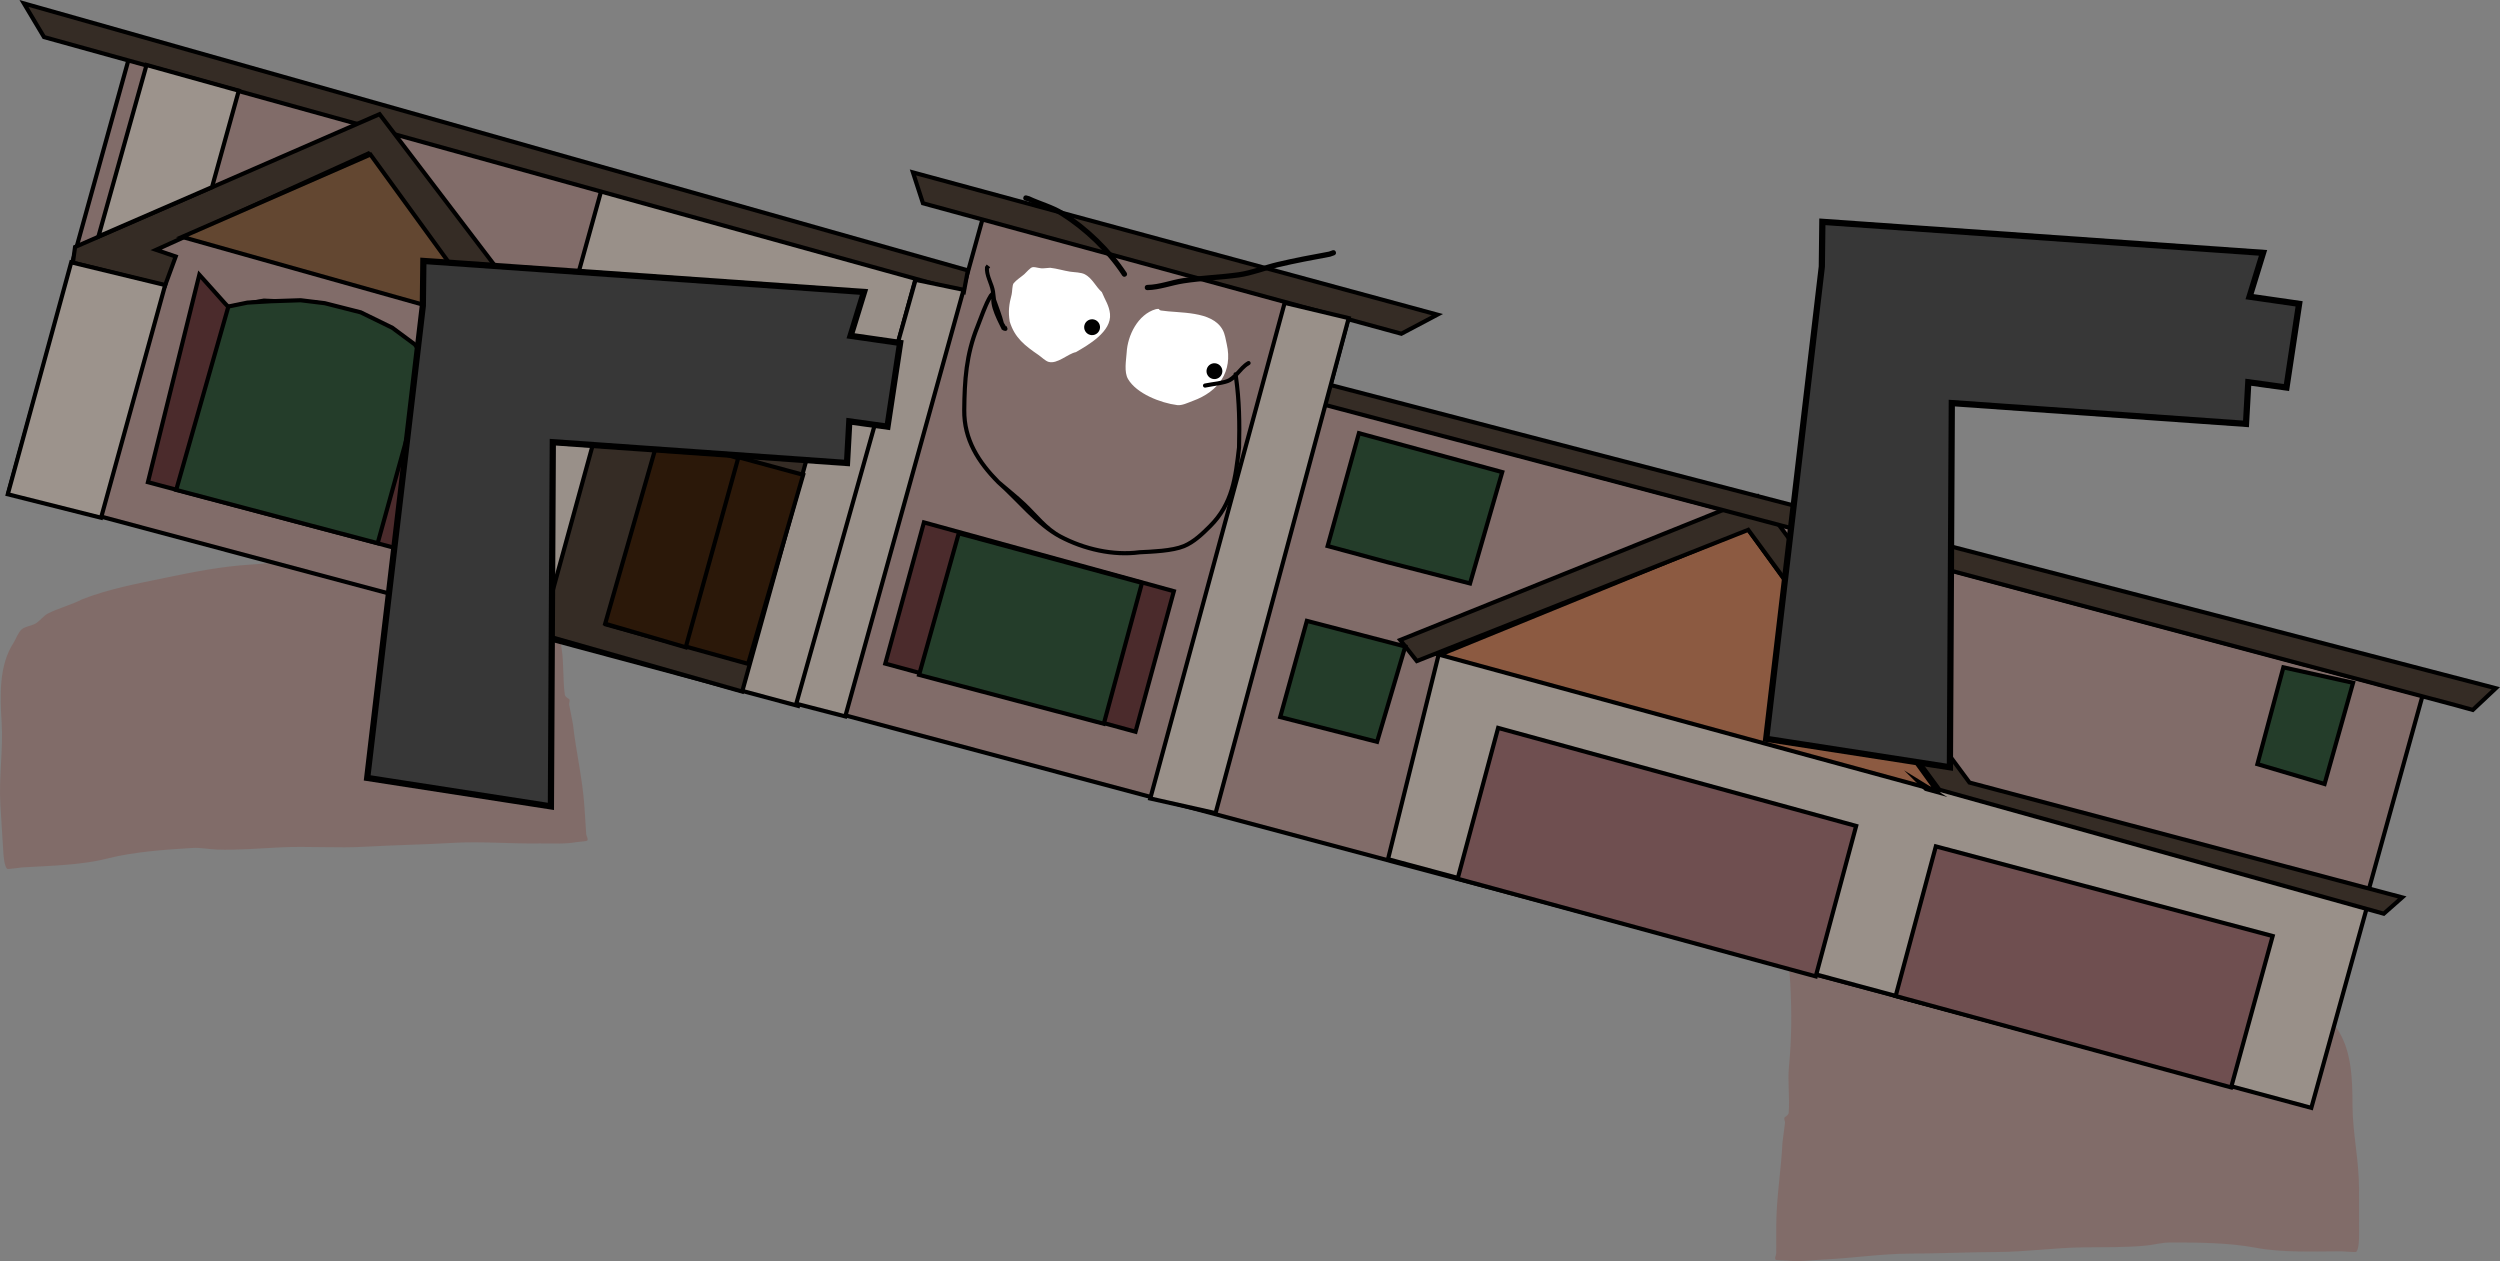 <svg version="1.1" xmlns="http://www.w3.org/2000/svg" xmlns:xlink="http://www.w3.org/1999/xlink" width="601.635" height="303.481" viewBox="0,0,601.635,303.481"><rect x="0" y="0" width="601.635" height="303.481" fill="#808080" stroke="none"/><g transform="translate(-37.349,-46.788)"><g data-paper-data="{&quot;isPaintingLayer&quot;:true}" fill-rule="nonzero" stroke-linejoin="miter" stroke-miterlimit="10" stroke-dasharray="" stroke-dashoffset="0" style="mix-blend-mode: normal"><path d="M471.701,198.116c-0.445,-0.527 -1.775,-1.854 -2.358,-2.212c-0.417,-0.257 -1.114,0.039 -1.455,-0.305c-0.179,-0.18 -0.383,-0.408 -0.506,-0.538c1.1,0.115 2.189,0.187 3.32,0.185c6.91,-0.011 13.924,0.346 20.754,-0.698c3.66,-0.559 7.233,-0.295 10.916,-0.492c3.337,-0.179 6.585,-0.712 9.938,-0.718c1.41,-0.002 2.637,-0.117 4.018,-0.383c0.509,-0.098 1.052,-0.796 1.467,-0.499c0.415,0.296 -0.395,1.008 -0.497,1.493c-0.25,1.191 -0.642,2.423 -0.767,3.631c-0.252,2.417 0.848,5.861 -0.357,8.02c-0.125,6.717 -1.714,13.229 -2.035,19.903c-0.315,6.558 -1.337,13.134 -1.346,19.609c-0.009,6.687 -0.44,13.255 -1.264,19.899c-0.431,3.475 -0.838,6.931 -1.234,10.41c-0.19,1.667 -0.156,3.963 -0.831,5.515c-0.206,0.474 -0.585,0.956 -0.958,1.44l-0.137,-0.1l-0.605,0.754c-0.066,0.081 -0.106,0.183 -0.106,0.294c0,0.263 0.224,0.476 0.5,0.475l1,-0.002l-0,-0.101l0.174,0.073c0.59,-1.067 1.902,-1.278 3.04,-1.69c2.468,-0.893 5.753,-1.922 8.487,-2.049c1.991,-0.106 3.725,-1.144 5.687,-1.403c4.709,-0.622 9.905,-0.015 14.666,-0.023c7.055,-0.012 13.774,0.896 20.748,1.892c6.838,0.977 13.604,1.802 20.234,3.897c2.732,1.197 5.823,1.776 8.493,2.921c1.116,0.479 1.976,1.605 3.048,2.18c1.013,0.543 2.625,0.565 3.522,1.243c0.831,0.628 1.528,2.219 2.126,3.069c3.911,5.213 4.095,12.553 4.107,18.909c0.012,6.673 1.553,13.203 1.565,19.927c0.007,3.757 0.011,7.517 0.017,11.275c0.002,1 -0.025,3.439 -0.664,4.127c-0.139,0.15 -3.251,-0.125 -3.657,-0.125c-6.652,0.011 -14.077,0.366 -20.581,-0.864c-6.533,-1.225 -13.933,-1.268 -20.579,-1.257c-2.047,0.003 -3.831,0.549 -5.838,0.746c-4.84,0.473 -10.075,0.368 -14.949,0.42c-6.993,0.075 -13.864,1.094 -20.894,1.124c-6.944,0.03 -13.895,0.365 -20.844,0.381c-6.906,0.02 -13.907,1.107 -20.82,1.424c-2.9,0.133 -6.02,0.592 -8.901,0.251c-0.285,-0.034 -2.542,-0.061 -2.665,-0.194c-0.37,-0.398 0.123,-1.06 0.123,-1.593c-0.002,-2.226 0.003,-4.453 0.008,-6.679c0.015,-6.631 1.179,-13.291 1.493,-19.933c0.204,-1.572 0.406,-3.146 0.608,-4.718c0.06,-0.464 -0.419,-1.129 -0.021,-1.401c0.392,-0.268 0.876,-0.613 0.912,-1.071c0.289,-3.723 -0.292,-7.505 0.076,-11.227c0.661,-6.74 0.66,-13.32 0.293,-20.081c-0.364,-6.553 -1.892,-12.864 -0.995,-19.519c0.891,-6.604 1.308,-13.204 1.722,-19.849c0.414,-6.633 1.124,-13.243 2.282,-19.796c0.498,-2.816 1.779,-5.534 2.2,-8.328c0.451,-2.987 -0.387,-5.646 -0.392,-8.541c0,0 0.067,-0.407 -0.433,-0.406c-0.067,0 -0.193,-0.061 -0.243,-0.046c0.3,-2.904 1.16,-6.548 -0.611,-8.646z" data-paper-data="{&quot;noHover&quot;:false,&quot;origItem&quot;:[&quot;Path&quot;,{&quot;applyMatrix&quot;:true,&quot;segments&quot;:[[[468.03134,200.77183],[0.30527,-3.04336],[0.05031,-0.0156]],[[468.20689,200.74722],[-0.06713,0],[0.5,0]],[[468.70689,201.24722],[0,0],[0,3.03472]],[[469.08608,210.19772],[0.45598,-3.13034],[-0.42648,2.92787]],[[466.87422,218.9193],[0.50263,-2.95078],[-1.16952,6.86586]],[[464.56311,239.65292],[0.42559,-6.9513],[-0.42643,6.96497]],[[462.80883,260.44035],[0.90268,-6.92056],[-0.90967,6.97415]],[[463.76772,280.88562],[-0.35206,-6.86907],[0.35432,7.08646]],[[463.4339,301.91889],[0.67356,-7.06328],[-0.37417,3.90028]],[[463.33467,313.68007],[0.29545,-3.90165],[-0.0364,0.48074]],[[462.42077,314.80108],[0.3921,-0.28052],[-0.39806,0.28478]],[[462.43932,316.26928],[0.06048,-0.48569],[-0.20514,1.64751]],[[461.82117,321.21147],[0.20655,-1.64733],[-0.32572,6.96162]],[[460.28729,342.0957],[0.0272,-6.94964],[-0.00913,2.33283]],[[460.26582,349.09418],[0.00222,-2.33285],[-0.00053,0.5578]],[[460.13969,350.76281],[-0.36922,-0.41811],[0.12307,0.13936]],[[462.8037,350.96968],[-0.28515,-0.03591],[2.87984,0.36272]],[[471.7022,350.71975],[-2.90002,0.13451],[6.91361,-0.32066]],[[492.51689,349.25845],[-6.90629,0.00867],[6.9497,-0.00549]],[[513.35113,348.89106],[-6.94441,0.01916],[7.03063,-0.01893]],[[534.23453,347.74818],[-6.9935,0.06622],[4.87343,-0.04615]],[[549.17486,347.33507],[-4.84082,0.48781],[2.00749,-0.20229]],[[555.01119,346.56456],[-2.04692,0],[6.64691,0]],[[575.5787,347.92158],[-6.53074,-1.29493],[6.5023,1.30046]],[[596.15164,348.86694],[-6.65171,0],[0.40588,0]],[[599.80714,349.00455],[-0.13976,0.15721],[0.64049,-0.72044]],[[600.47742,344.68083],[0,1.04801],[0,-3.93809]],[[600.47742,332.86656],[0,3.93809],[0,-7.04769]],[[598.94266,311.98485],[0.00043,6.99458],[-0.0004,-6.66111]],[[594.86514,292.16883],[3.90167,5.47056],[-0.59593,-0.89241]],[[592.74438,288.94959],[0.82995,0.65964],[-0.89558,-0.71179]],[[589.22482,287.64095],[1.0118,0.57121],[-1.07109,-0.60469]],[[586.1808,285.35179],[1.11527,0.50361],[-2.66735,-1.20447]],[[577.78922,282.30441],[2.73005,1.2592],[-6.62657,-2.20678]],[[557.56094,278.18823],[6.83587,1.03575],[-6.97258,-1.05646]],[[536.80167,276.19081],[7.05463,0],[-4.76109,0]],[[522.0666,276.18621],[4.70977,-0.64353],[-1.9622,0.26811]],[[516.37174,277.63991],[1.99125,-0.10792],[-2.7344,0.12834]],[[507.87802,279.76756],[2.46916,-0.9318],[-1.13885,0.42977]],[[504.92409,281.48835],[0.5915,-1.11745],[0,0]],[504.66123,281.45698],[504.66123,281.56303],[[503.66123,281.56303],[0,0],[-0.27614,0]],[[503.16123,281.06303],[0,0.27614],[0,-0.11626]],[[503.26746,280.75486],[-0.06655,0.08492],[0,0]],[503.87355,279.96534],[[504.01042,280.07041],[0,0],[0.3735,-0.50602]],[[504.97011,278.56137],[-0.20703,0.49629],[0.6783,-1.62603]],[[505.80868,272.7723],[-0.19283,1.74739],[0.40234,-3.64588]],[[507.0629,261.84107],[-0.43703,3.64189],[0.83545,-6.96212]],[[508.37943,240.9616],[-0.02069,7.00886],[0.02003,-6.78644]],[[509.77184,220.40407],[-0.32726,6.87253],[0.33309,-6.99482]],[[511.849,199.5447],[-0.13682,7.03998],[1.20865,-2.26119]],[[512.22209,191.13859],[-0.25616,2.5332],[0.12797,-1.26552]],[[512.99693,187.33386],[-0.25205,1.24796],[0.10265,-0.50827]],[[513.51719,185.86785],[0.41469,0.3113],[-0.41496,-0.31151]],[[512.05015,186.38831],[0.5088,-0.10176],[-1.38213,0.27643]],[[508.03345,186.78175],[1.4099,0],[-3.35322,0]],[[498.09923,187.51495],[3.33709,-0.18183],[-3.68398,0.20073]],[[487.18731,188.00965],[3.66102,-0.58011],[-6.83186,1.08254]],[[466.43943,188.7004],[6.91015,0],[-1.13113,0]],[[463.12097,188.49963],[1.0993,0.12191],[0.12274,0.13668]],[[463.56163,188.988],[-0.1785,-0.18934],[0.34065,0.36133]],[[465.01619,189.31],[-0.41676,-0.27003],[0.5817,0.3769]],[[467.43343,191.7101],[-0.44393,-0.55318],[1.76743,2.20238]]],&quot;closed&quot;:true}]}" fill="#816c69" stroke="none" stroke-width="0.5" stroke-linecap="butt"/><path d="M161.917,106.675c-0.051,-0.012 -0.173,0.057 -0.24,0.061c-0.499,0.03 -0.407,0.432 -0.407,0.432c0.179,2.89 -0.488,5.595 0.152,8.548c0.598,2.762 2.05,5.395 2.726,8.175c1.572,6.467 2.702,13.02 3.537,19.614c0.837,6.607 1.673,13.167 2.982,19.702c1.319,6.586 0.196,12.979 0.25,19.542c0.064,6.77 0.482,13.337 1.571,20.022c0.604,3.691 0.265,7.502 0.79,11.199c0.065,0.456 0.57,0.769 0.978,1.012c0.414,0.247 -0.021,0.941 0.068,1.4c0.302,1.556 0.604,3.114 0.907,4.671c0.736,6.61 2.321,13.184 2.759,19.8c0.147,2.221 0.293,4.443 0.433,6.665c0.033,0.531 0.568,1.161 0.224,1.582c-0.115,0.14 -2.365,0.307 -2.648,0.359c-2.853,0.52 -5.997,0.255 -8.899,0.303c-6.92,0.113 -13.976,-0.537 -20.87,-0.127c-6.937,0.415 -13.895,0.513 -20.828,0.915c-7.019,0.407 -13.941,-0.183 -20.925,0.177c-4.867,0.251 -10.086,0.682 -14.946,0.51c-2.016,-0.071 -3.831,-0.505 -5.875,-0.381c-6.635,0.402 -14.017,0.905 -20.459,2.534c-6.414,1.632 -13.847,1.739 -20.486,2.141c-0.405,0.025 -3.493,0.493 -3.642,0.352c-0.682,-0.647 -0.864,-3.08 -0.925,-4.078c-0.232,-3.75 -0.468,-7.503 -0.7,-11.253c-0.416,-6.711 0.706,-13.324 0.294,-19.984c-0.393,-6.343 -0.676,-13.68 2.895,-19.126c0.542,-0.886 1.137,-2.517 1.926,-3.195c0.852,-0.732 2.46,-0.854 3.436,-1.459c1.033,-0.641 1.819,-1.818 2.903,-2.365c2.591,-1.308 5.64,-2.078 8.29,-3.443c6.484,-2.503 13.185,-3.747 19.947,-5.147c6.897,-1.428 13.546,-2.751 20.587,-3.178c4.752,-0.288 9.9,-1.216 14.639,-0.888c1.974,0.137 3.771,1.064 5.765,1.046c2.737,-0.043 6.081,0.779 8.601,1.517c1.162,0.34 2.485,0.469 3.142,1.498l0.169,-0.084l0.006,0.101l0.998,-0.06c0.276,-0.017 0.485,-0.242 0.469,-0.505c-0.007,-0.111 -0.053,-0.21 -0.124,-0.287l-0.652,-0.714l-0.13,0.108c-0.403,-0.459 -0.812,-0.917 -1.048,-1.377c-0.773,-1.507 -0.885,-3.8 -1.181,-5.452c-0.617,-3.448 -1.243,-6.871 -1.894,-10.312c-1.245,-6.579 -2.093,-13.107 -2.528,-19.78c-0.42,-6.461 -1.859,-12.961 -2.591,-19.486c-0.745,-6.641 -2.745,-13.041 -3.297,-19.736c-1.34,-2.08 -0.462,-5.585 -0.867,-7.982c-0.202,-1.197 -0.672,-2.403 -0.997,-3.576c-0.132,-0.478 -0.987,-1.137 -0.591,-1.459c0.396,-0.322 0.982,0.341 1.496,0.407c1.396,0.18 2.628,0.217 4.035,0.132c3.347,-0.203 6.623,0.127 9.965,0.098c3.689,-0.032 7.238,-0.518 10.926,-0.187c6.883,0.617 13.861,-0.175 20.758,-0.594c1.129,-0.068 2.211,-0.209 3.301,-0.391c-0.114,0.138 -0.304,0.377 -0.471,0.569c-0.319,0.365 -1.032,0.113 -1.433,0.395c-0.558,0.394 -1.802,1.801 -2.212,2.354c-1.634,2.204 -0.544,5.787 -0.06,8.667z" data-paper-data="{&quot;noHover&quot;:false,&quot;origItem&quot;:[&quot;Path&quot;,{&quot;applyMatrix&quot;:true,&quot;segments&quot;:[[[936.06267,401.54367],[0.61054,-6.08672],[0.10063,-0.03121]],[[936.41378,401.49443],[-0.13425,0],[1,0]],[[937.41378,402.49443],[0,0],[0,6.06943]],[[938.17215,420.39544],[0.91195,-6.26068],[-0.85297,5.85573]],[[933.74845,437.8386],[1.00526,-5.90156],[-2.33904,13.73171]],[[929.12622,479.30585],[0.85118,-13.9026],[-0.85285,13.92993]],[[925.61766,520.8807],[1.80536,-13.84111],[-1.81934,13.9483]],[[927.53544,561.77124],[-0.70413,-13.73814],[0.70865,14.17291]],[[926.8678,603.83778],[1.34712,-14.12656],[-0.74835,7.80057]],[[926.66935,627.36014],[0.59091,-7.8033],[-0.07281,0.96147]],[[924.84154,629.60215],[0.7842,-0.56103],[-0.79612,0.56956]],[[924.87864,632.53856],[0.12095,-0.97138],[-0.41029,3.29502]],[[923.64234,642.42294],[0.4131,-3.29467],[-0.65145,13.92325]],[[920.57458,684.1914],[0.0544,-13.89927],[-0.01826,4.66566]],[[920.53165,698.18835],[0.00443,-4.6657],[-0.00106,1.11559]],[[920.27939,701.52561],[-0.73844,-0.83621],[0.24613,0.27872]],[[925.6074,701.93937],[-0.5703,-0.07183],[5.75969,0.72543]],[[943.4044,701.4395],[-5.80004,0.26901],[13.82722,-0.64132]],[[985.03378,698.5169],[-13.81258,0.01734],[13.8994,-0.01099]],[[1026.70226,697.78213],[-13.88881,0.03833],[14.06125,-0.03785]],[[1068.46906,695.49637],[-13.987,0.13244],[9.74685,-0.09229]],[[1098.34971,694.67014],[-9.68163,0.97562],[4.01498,-0.40459]],[[1110.02238,693.12912],[-4.09384,0],[13.29383,0]],[[1151.1574,695.84315],[-13.06149,-2.58987],[13.0046,2.60092]],[[1192.30327,697.73388],[-13.30342,0],[0.81177,0]],[[1199.61429,698.0091],[-0.27953,0.31442],[1.28098,-1.44089]],[[1200.95484,689.36166],[0,2.09601],[0,-7.87618]],[[1200.95484,665.73311],[0,7.87618],[0,-14.09537]],[[1197.88531,623.96971],[0.00085,13.98916],[-0.00081,-13.32221]],[[1189.73029,584.33766],[7.80335,10.94112],[-1.19186,-1.78483]],[[1185.48876,577.89918],[1.6599,1.31927],[-1.79115,-1.42359]],[[1178.44964,575.2819],[2.02361,1.14243],[-2.14218,-1.20937]],[[1172.3616,570.70359],[2.23055,1.00723],[-5.3347,-2.40894]],[[1155.57844,564.60883],[5.4601,2.5184],[-13.25314,-4.41356]],[[1115.12189,556.37646],[13.67173,2.07149],[-13.94517,-2.11292]],[[1073.60335,552.38162],[14.10925,0],[-9.52217,0]],[[1044.1332,552.37241],[9.41953,-1.28706],[-3.92441,0.53622]],[[1032.74348,555.27981],[3.9825,-0.21584],[-5.4688,0.25667]],[[1015.75603,559.53511],[4.93832,-1.86359],[-2.2777,0.85954]],[[1009.84819,562.9767],[1.183,-2.23491],[0,0]],[1009.32246,562.91396],[1009.32246,563.12605],[[1007.32246,563.12605],[0,0],[-0.55228,0]],[[1006.32246,562.12605],[0,0.55228],[0,-0.23252]],[[1006.53492,561.50971],[-0.13311,0.16984],[0,0]],[1007.7471,559.93068],[[1008.02083,560.14081],[0,0],[0.747,-1.01203]],[[1009.94023,557.12275],[-0.41406,0.99258],[1.35661,-3.25207]],[[1011.61736,545.54459],[-0.38566,3.49478],[0.80468,-7.29176]],[[1014.12579,523.68213],[-0.87405,7.28378],[1.67091,-13.92424]],[[1016.75886,481.92319],[-0.04137,14.01772],[0.04007,-13.57289]],[[1019.54368,440.80815],[-0.65453,13.74505],[0.66617,-13.98964]],[[1023.69799,399.08941],[-0.27364,14.07995],[2.41729,-4.52238]],[[1024.44418,382.27717],[-0.51232,5.0664],[0.25594,-2.53105]],[[1025.99386,374.66773],[-0.5041,2.49593],[0.20531,-1.01654]],[[1027.03438,371.73569],[0.82938,0.6226],[-0.82993,-0.62301]],[[1024.10031,372.77663],[1.0176,-0.20352],[-2.76426,0.55285]],[[1016.06689,373.56351],[2.81979,0],[-6.70643,0]],[[996.19847,375.0299],[6.67418,-0.36366],[-7.36795,0.40146]],[[974.37461,376.0193],[7.32205,-1.16021],[-13.66372,2.16508]],[[932.87887,377.4008],[13.8203,0],[-2.26225,0]],[[926.24195,376.99926],[2.1986,0.24383],[0.24549,0.27336]],[[927.12326,377.976],[-0.357,-0.37867],[0.6813,0.72266]],[[930.03238,378.61999],[-0.83352,-0.54006],[1.16339,0.75379]],[[934.86686,383.4202],[-0.88786,-1.10635],[3.53486,4.40477]]],&quot;closed&quot;:true}],&quot;index&quot;:null}" fill="#816c69" stroke="none" stroke-width="0.5" stroke-linecap="butt"/><g><g><g stroke="#000000" stroke-width="1" stroke-linecap="round"><path d="M39.43,165.175l28.903,-104.212l200.719,55.668l4.808,-17.334l87.957,24.193l-5.491,20.502l255.497,68.016l8.536,2.145l-27.415,98.847z" fill="#816c69"/><path d="M153.322,196.23l28.845,-104.006l75.702,20.995l-28.457,103.447z" fill="#999089"/><path d="M606.856,265.523l-13.278,47.876l-222.2,-59.848l12.397,-50.076l222.266,61.289z" fill="#999089"/><path d="M383.806,204.372l74.176,-30.275l45.355,62.893z" fill="#8c5a41"/><path d="M499.067,234.917l3.659,2.259l-1.903,-0.528z" fill="none"/><path d="M511.311,235.112l104.14,27.638l-4.442,3.924l-106.932,-29.835l-46.011,-62.541l-79.753,31.573l-3.999,-5.065l86.007,-34.638z" fill="#352c25"/><path d="M356.14,144.207l1.305,-4.794l280.537,73.005l-5.547,5.218l-3.98,-1.104l-162.677,-43.339z" fill="#352c25"/><path d="M257.053,88.28l126.207,34.23l-8.671,4.591l-115.123,-31.395z" fill="#352c25"/><path d="M269.294,117.099l-221.353,-61.391l-4.835,-8.097l227.161,64.246z" fill="#352c25"/><path d="M603.624,211.107l-6.86,24.355l-16.16,-4.783l6.249,-23.293z" fill="#243d2a"/><path d="M493.546,286.485l9.672,-36.012l81.055,21.576l-9.997,36.425z" fill="#6f4f50"/><path d="M388.133,258.255l9.749,-36.292l86.158,23.594l-9.724,36.199z" fill="#6f4f50"/><path d="M250.397,206.486l9.298,-33.98l60.148,16.556l-9.23,33.823z" fill="#4b2b2c"/><path d="M258.527,209.193l9.552,-34.061l44.096,11.928l-9.194,33.909z" fill="#243d2a"/><path d="M167.489,199.397l22.012,-80.129l4.946,-1.216l9.152,0.427l7.446,1.261l11.98,3.524l10.688,5.427l4.635,3.798l-22.389,80.728z" fill="#352c25"/><path d="M217.386,206.552l-34.139,-9.468l12.905,-45.392l34.484,9.363z" fill="#2b1809"/><path d="M214.999,157.045l-12.625,45.52l-19.388,-5.679l13.003,-45.365z" fill="#2b1809"/><path d="M231.828,157.139l-36.095,-10.011l6.362,-22.558l4.019,-1.197l5.949,-0.561l4.419,0.019l8.438,2.24l5.817,1.814l5.475,3.428l2.963,2.229z" fill="#090909"/><path d="M136.442,179.731l-63.494,-16.906l12.368,-49.913l1.933,2.144l4.181,4.677l0.895,0.952l4.997,-0.926l3.544,-0.625l7.385,0.34l5.13,0.116l5.458,1.212l4.741,1.516l8.191,4.081l6.945,5.343l2.144,2.906l2.629,-1.884l2.768,-1.243l3.754,0.137l-12.85,47.091z" fill="#4b2b2c"/><path d="M140.305,133.992l-12.068,43.514l-48.484,-12.819l12.556,-44.132l4.58,-0.941l5.676,-0.335l7.123,-0.236l5.809,0.706l8.66,2.201l7.607,3.718l5.418,4.015z" fill="#243d2a"/><path d="M168.685,126.812l-1.732,4.344l-8.582,-2.481l-32.386,-44.938l-51.066,23.175l4.715,1.609l-2.58,7.023l-22.164,-5.544l0.52,-3.775l73.282,-31.964z" fill="#352c25"/><path d="M126.497,83.98l29.73,40.935l-75.047,-21.115z" fill="#634731"/><path d="M314.165,238.946l32.343,-119.275l15.415,3.672l-32.04,119.133z" fill="#999089"/><path d="M257.687,114.133l11.554,2.4l-28.472,102.66l-11.796,-3.046z" fill="#999089"/><path d="M169.113,139.419l-12.737,-3.834l0.69,-3.628l13.571,3.864z" fill="#352c25"/><path d="M169.217,139.422l-15.738,56.366l-11.96,-3.216l14.785,-57.107z" fill="#9c938c"/><path d="M54.492,109.916l22.607,5.466l-15.426,56l-22.451,-5.649z" fill="#9c938c"/><path d="M61.038,103.691l11.576,-41.263l22.198,6.182l-6.439,23.215z" fill="#9c938c"/><path d="M398.866,160.399l-7.748,26.797l-19.961,-5.134l-14.307,-3.868l7.532,-27.158z" fill="#243d2a"/><path d="M351.854,196.206l23.678,6.165l-6.785,22.943l-23.312,-5.963z" fill="#243d2a"/></g><path d="M316.729,121.509c4.387,0.703 12.252,-0.028 14.837,4.622c0.59,1.062 0.74,2.3 1.005,3.467c1.506,6.611 -1.961,11.428 -8.179,13.678c-1.082,0.392 -2.58,1.154 -3.733,1.001c-4.014,-0.51 -9.798,-2.767 -11.844,-6.273c-0.992,-1.7 -0.46,-4.478 -0.332,-6.328c0.212,-4.16 2.7,-9.231 6.998,-10.477c0.223,-0.065 0.48,-0.077 0.752,-0.058c0.127,0.31 0.497,0.369 0.497,0.369z" data-paper-data="{&quot;noHover&quot;:false,&quot;origItem&quot;:[&quot;Path&quot;,{&quot;applyMatrix&quot;:true,&quot;segments&quot;:[[[280.57114,132.11231],[0.24194,0.31213],[-0.31493,0.06475]],[[279.73784,132.41383],[0.23281,-0.14357],[-4.48957,2.76866]],[[275.107,146.4721],[-1.06967,-4.79248],[0.4376,2.14144]],[[277.4676,153.53313],[-1.66272,-1.61891],[3.42848,3.33815]],[[292.84617,156.91157],[-4.72073,0.68487],[1.35845,-0.18869]],[[296.75617,154.60614],[-1.10575,0.78581],[6.35384,-4.51544]],[[301.72346,136.55739],[3.7938,7.03563],[-0.66888,-1.2418]],[[299.49869,132.94711],[1.00516,1.02],[-4.40232,-4.46732]],[[281.25032,132.37586],[5.20505,-0.58374],[0,0]]],&quot;closed&quot;:true}]}" fill="#ffffff" stroke="none" stroke-width="0.5" stroke-linecap="butt"/><path d="M294.876,112.166c1.033,0.162 2.62,0.138 3.573,0.65c1.789,0.962 2.624,3.002 4.065,4.275c0.717,1.789 1.77,3.22 1.963,5.242c0.406,4.254 -5.135,7.416 -8.198,9.195c-1.971,0.385 -4.472,2.956 -6.609,2.342c-0.741,-0.213 -1.737,-1.196 -2.388,-1.643c-3.273,-2.247 -5.744,-4.123 -6.942,-8.06c-0.387,-2.447 -0.17,-4.108 0.466,-6.528c0.157,-0.598 0.119,-2.234 0.472,-2.672c0.646,-0.8 1.785,-1.511 2.566,-2.185c0.407,-0.351 1.467,-1.647 2.015,-1.697c0.905,-0.082 1.701,0.405 2.792,0.26c0.486,-0.031 0.967,-0.08 1.441,-0.114c1.601,0.179 3.225,0.691 4.782,0.935z" data-paper-data="{&quot;noHover&quot;:false,&quot;origItem&quot;:[&quot;Path&quot;,{&quot;applyMatrix&quot;:true,&quot;segments&quot;:[[[247.74944,129.096],[1.87542,-0.30119],[-0.52807,0.18739]],[[246.15338,129.67651],[0.54253,-0.18834],[-1.19358,0.50883]],[[242.90759,130.2554],[1.00212,-0.37815],[-0.60753,0.22925]],[[241.15936,132.81009],[0.35167,-0.52718],[-0.67487,1.01169]],[[238.93851,136.08955],[0.48199,-1.11177],[-0.26369,0.60823]],[[239.24623,139.26365],[-0.00986,-0.72923],[0.03991,2.95034]],[[240.76989,146.79951],[-1.21096,-2.65802],[2.60196,4.09492]],[[251.15837,153.73863],[-4.42548,-1.52091],[0.88053,0.30261]],[[254.37606,154.85173],[-0.9092,-0.00863],[2.62129,0.02488]],[[261.1161,150.12213],[-2.11778,1.05889],[2.91842,-2.98609]],[[267.51703,137.14639],[1.80126,4.70443],[-0.85642,-2.23675]],[[263.64689,131.82913],[1.37785,1.8069],[-2.03746,-0.99231]],[[257.70334,128.26637],[2.33477,0.52887],[-1.2438,-0.28174]],[[253.45458,128.65572],[1.22482,-0.14142],[-1.8445,0.21297]]],&quot;closed&quot;:true}]}" fill="#ffffff" stroke="none" stroke-width="0.5" stroke-linecap="butt"/><path d="M298.328,125.021c0.282,-1.016 1.334,-1.611 2.349,-1.329c1.016,0.282 1.611,1.334 1.329,2.349c-0.282,1.016 -1.334,1.611 -2.349,1.329c-1.016,-0.282 -1.611,-1.334 -1.329,-2.349z" fill="#000000" stroke="none" stroke-width="0.5" stroke-linecap="butt"/><path d="M327.769,135.601c0.282,-1.016 1.334,-1.611 2.349,-1.329c1.016,0.282 1.611,1.334 1.329,2.349c-0.282,1.016 -1.334,1.611 -2.349,1.329c-1.016,-0.282 -1.611,-1.334 -1.329,-2.349z" fill="#000000" stroke="none" stroke-width="0.5" stroke-linecap="butt"/><path d="M283.627,94.274c0.17,-0.613 0.783,-0.443 0.783,-0.443l0.681,0.191c2.642,1.242 5.736,2.064 8.193,3.595c5.873,3.714 11.364,8.987 15.186,14.786c0,0 0.349,0.532 -0.182,0.881c-0.532,0.349 -0.881,-0.182 -0.881,-0.182c-3.706,-5.653 -9.083,-10.793 -14.802,-14.409c-2.343,-1.508 -5.416,-2.268 -7.957,-3.478l-0.577,-0.158c0,0 -0.613,-0.17 -0.443,-0.783z" fill="#000000" stroke="none" stroke-width="0.5" stroke-linecap="butt"/><path d="M358.821,107.415c0.213,0.6 -0.387,0.812 -0.387,0.812l-0.962,0.339c-4.161,0.765 -8.37,1.557 -12.488,2.53c-3.148,0.744 -6.248,2.006 -9.452,2.465c-4.43,0.627 -8.956,0.744 -13.361,1.43c-2.927,0.455 -5.693,1.56 -8.683,1.627c0,0 -0.636,0.013 -0.649,-0.623c-0.013,-0.636 0.623,-0.649 0.623,-0.649c2.925,-0.056 5.65,-1.167 8.514,-1.612c4.412,-0.686 8.943,-0.805 13.379,-1.432c3.163,-0.442 6.231,-1.709 9.338,-2.443c4.104,-0.969 8.303,-1.772 12.453,-2.521l0.864,-0.308c0,0 0.6,-0.213 0.812,0.387z" fill="#000000" stroke="none" stroke-width="0.5" stroke-linecap="butt"/><path d="M326.862,139.674c-0.096,-0.491 0.395,-0.587 0.395,-0.587l0.217,-0.042c1.351,-0.298 4.435,-0.559 5.491,-1.187c0.456,-0.271 0.856,-0.6 1.231,-0.958c-0.006,-0.116 0.012,-0.47 0.424,-0.531c0.038,-0.006 0.073,-0.008 0.106,-0.007c0.883,-0.941 1.687,-1.97 2.845,-2.63c0,0 0.435,-0.246 0.681,0.189c0.246,0.435 -0.189,0.681 -0.189,0.681c-1.148,0.644 -1.933,1.696 -2.809,2.641c0.832,5.836 0.933,11.365 0.775,17.274c-0.86,7.443 -1.617,13.775 -7.126,19.262c-1.858,1.85 -3.971,3.889 -6.451,4.903c-2.861,1.169 -7.72,1.354 -10.822,1.512c-6.432,0.871 -13.56,-0.777 -19.315,-3.824c-5.597,-2.975 -10.264,-8.997 -15.053,-13.184c-4.893,-4.932 -8.435,-10.487 -8.364,-17.691c0.071,-7.269 0.481,-13.49 3.222,-20.283c1.018,-2.518 1.859,-5.263 3.278,-7.573l0.04,-0.027l-0.01,-0.009l0.414,-0.459c-0.012,-0.076 -0.024,-0.152 -0.036,-0.228c-0.322,-1.986 -1.618,-3.808 -1.413,-5.895c0.136,-0.191 0.273,-0.381 0.409,-0.572l0.778,0.602l0.018,0.004c-0.002,0.002 -0.003,0.004 -0.005,0.006l0.033,0.026c0,0 -0.072,0.258 -0.299,0.344c-0.012,1.865 1.2,3.626 1.477,5.434c0.099,0.646 0.164,1.301 0.237,1.959c0.659,1.884 1.43,3.844 1.895,5.691c0.181,0.258 0.348,0.515 0.481,0.812l0.165,-0.064l0.188,0.48c0.04,0.098 0.049,0.21 0.018,0.321c-0.074,0.266 -0.349,0.422 -0.615,0.348l-0.501,-0.139l0.025,-0.091l-0.227,-0.019c-0.24,-0.506 -0.571,-1.153 -0.917,-1.872c-0.119,-0.232 -0.229,-0.471 -0.326,-0.696c-0.738,-1.616 -1.428,-3.462 -1.314,-4.864c-1.191,2.131 -1.954,4.598 -2.865,6.856c-2.696,6.672 -3.08,12.776 -3.149,19.918c-0.068,6.92 3.357,12.217 8.049,16.952c2.081,1.817 4.279,3.509 6.279,5.416c2.786,2.657 5.085,5.78 8.557,7.613c5.59,2.965 12.509,4.554 18.754,3.712c2.984,-0.154 7.789,-0.302 10.535,-1.441c2.358,-0.978 4.355,-2.923 6.126,-4.687c5.33,-5.308 5.994,-11.421 6.834,-18.624c0.144,-5.596 0.063,-10.839 -0.668,-16.341c-0.275,0.231 -0.57,0.44 -0.892,0.616c-1.279,0.7 -4.249,0.963 -5.782,1.301l-0.24,0.047c0,0 -0.491,0.096 -0.587,-0.395z" fill="#000000" stroke="none" stroke-width="0.5" stroke-linecap="butt"/></g><path d="M475.908,100.169l106.049,7.47l-3.244,10.549l11.926,1.718l-3.043,20.144l-9.186,-1.276l-0.554,10.023l-70.798,-5.007l-0.457,87.642l-44.209,-6.855l13.388,-113.63z" fill="#373737" stroke="#000000" stroke-width="1.5" stroke-linecap="round"/><path d="M139.235,109.584l106.049,7.47l-3.244,10.549l11.926,1.718l-3.043,20.144l-9.186,-1.276l-0.554,10.023l-70.798,-5.007l-0.457,87.642l-44.209,-6.855l13.388,-113.63z" fill="#373737" stroke="#000000" stroke-width="1.5" stroke-linecap="round"/></g></g></g></svg><!--rotationCenter:282.6510245309058:133.21228583831245-->